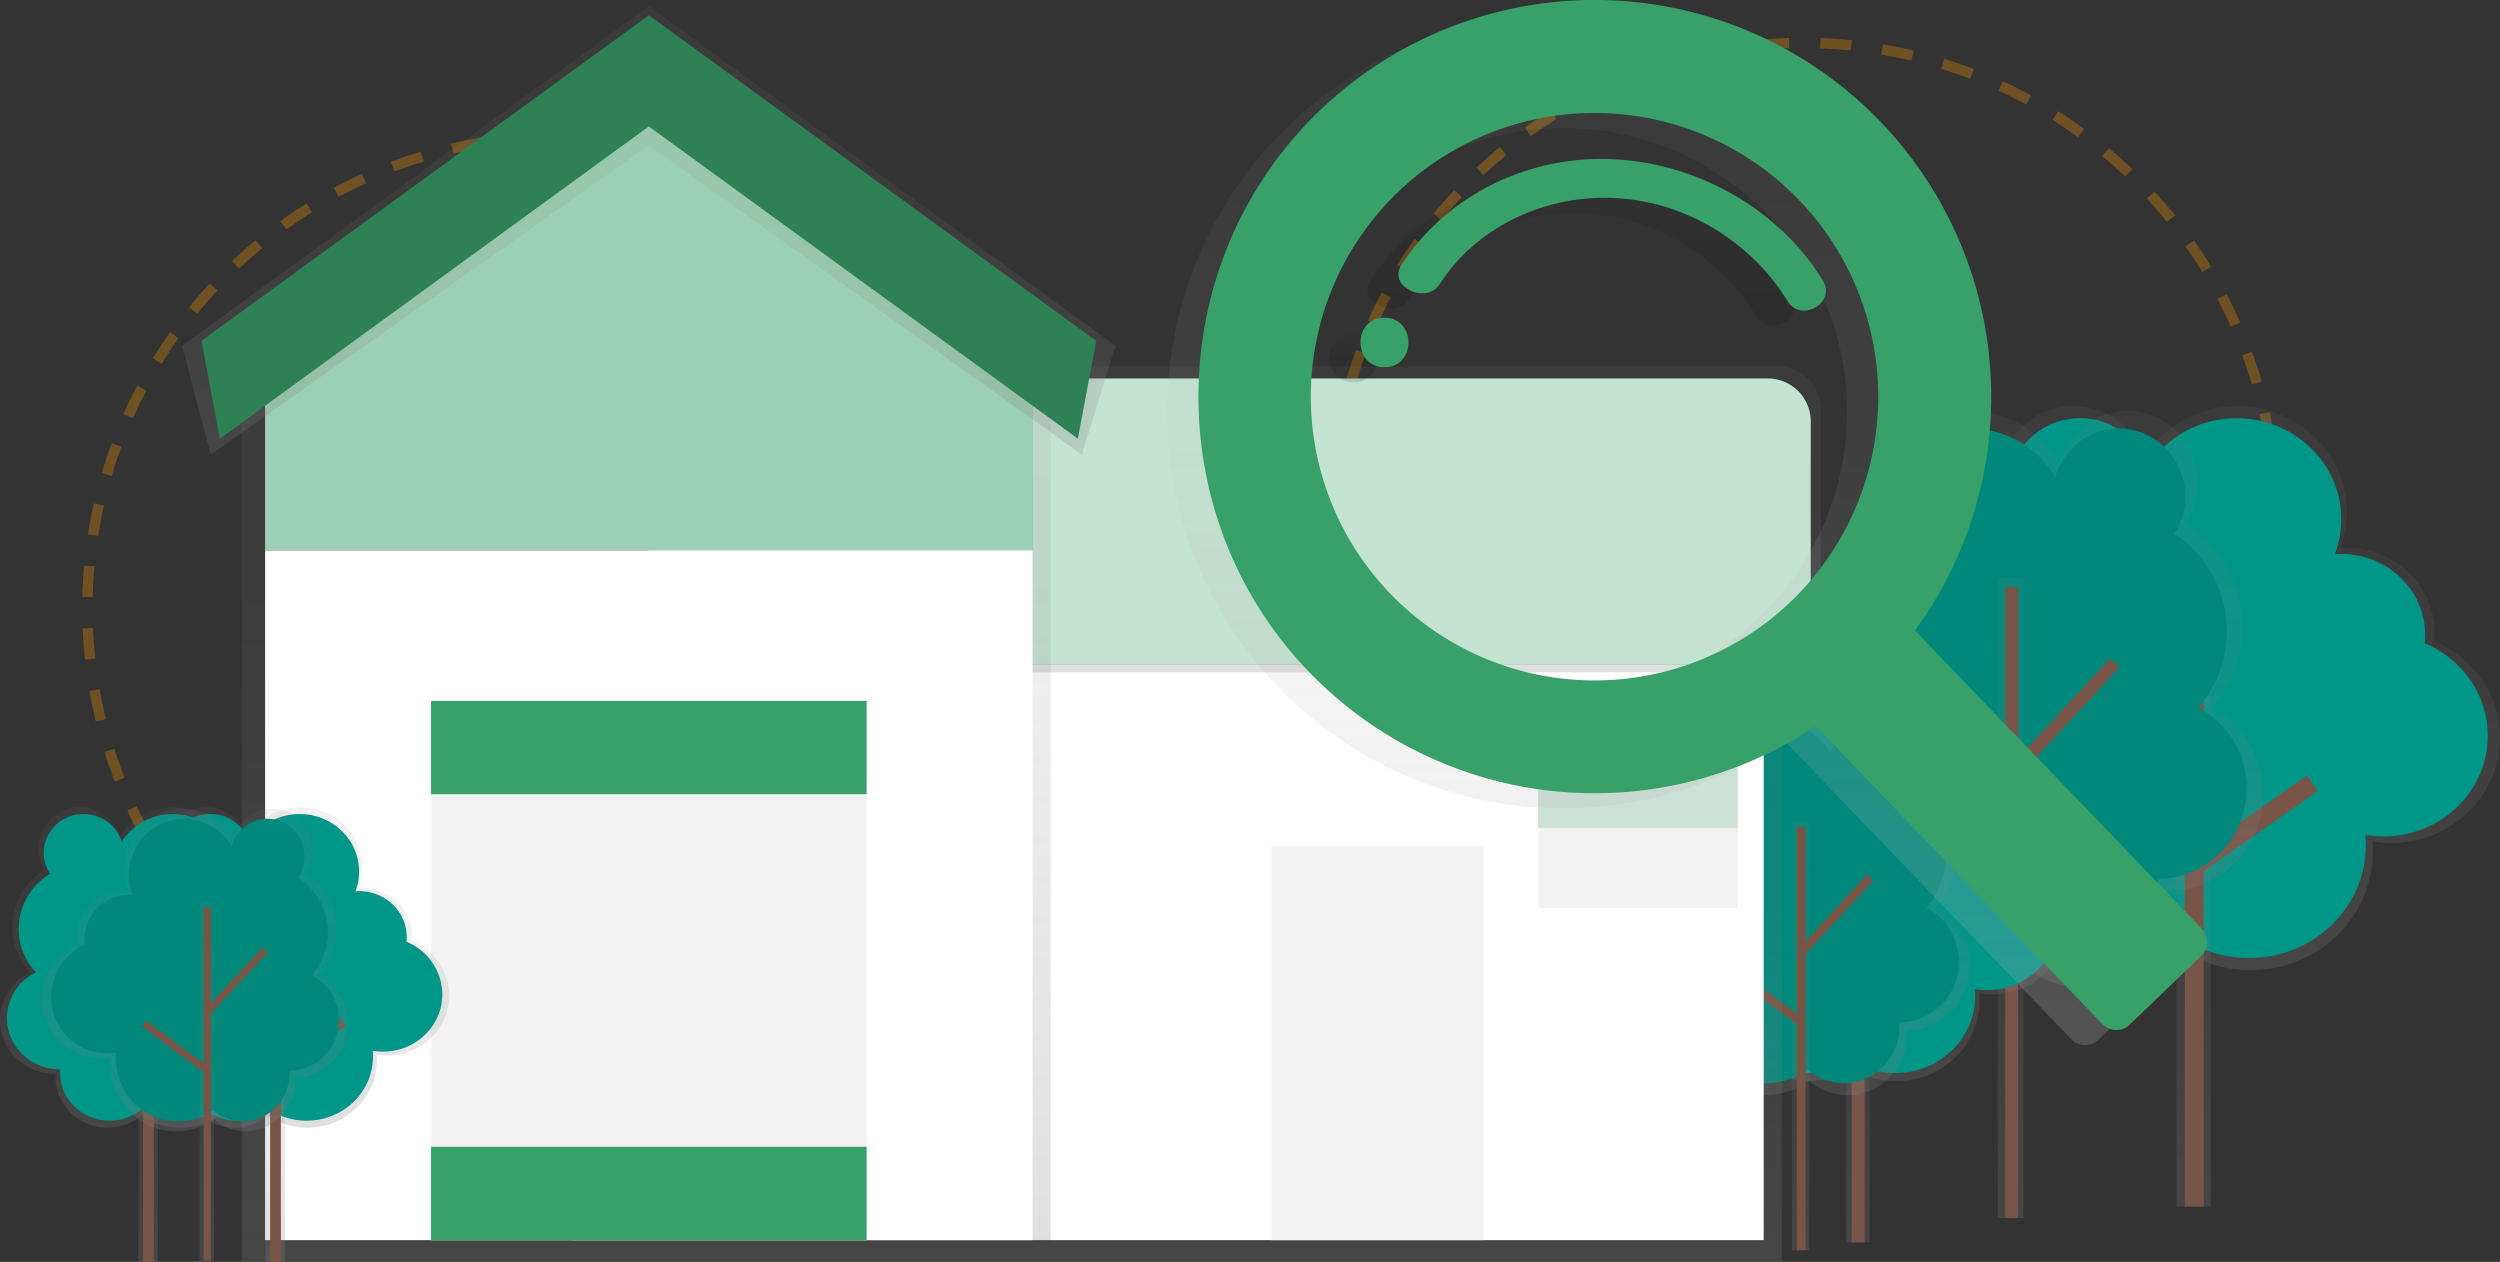 <svg id="3c305dcd-fc8d-4b55-a00e-82dc73cd93c6" data-name="Layer 1" xmlns="http://www.w3.org/2000/svg" xmlns:xlink="http://www.w3.org/1999/xlink" width="964.26" height="486.72" viewBox="0 0 964.26 486.72"><rect x="0" y="0" width="964.26" height="486.72" fill="#333333" stroke="none"/><defs><linearGradient id="78f90e6d-b24a-44d2-9f86-3fdf1c79ab28" x1="1001.2" y1="623.61" x2="1001.2" y2="406.11" gradientUnits="userSpaceOnUse"><stop offset="0" stop-color="gray" stop-opacity="0.25"/><stop offset="0.54" stop-color="gray" stop-opacity="0.12"/><stop offset="1" stop-color="gray" stop-opacity="0.1"/></linearGradient><linearGradient id="a2d5f515-de48-4f00-acad-c4726f878aac" x1="846.11" y1="465.37" x2="846.11" y2="223.13" xlink:href="#78f90e6d-b24a-44d2-9f86-3fdf1c79ab28"/><linearGradient id="70d1009e-dace-48dc-ab15-aedd5e3b03e6" x1="913.68" y1="630.19" x2="913.68" y2="407.89" xlink:href="#78f90e6d-b24a-44d2-9f86-3fdf1c79ab28"/><linearGradient id="9d354d98-a887-4f91-9102-a75a5431dd3b" x1="775.55" y1="469.82" x2="775.55" y2="223.04" xlink:href="#78f90e6d-b24a-44d2-9f86-3fdf1c79ab28"/><linearGradient id="ad5409f9-492b-4351-8333-b0e7b9fbef2b" x1="868.85" y1="666.48" x2="868.85" y2="518.27" xlink:href="#78f90e6d-b24a-44d2-9f86-3fdf1c79ab28"/><linearGradient id="bff858af-3bff-4656-bc49-4e0ce7b6f418" x1="716.56" y1="479.18" x2="716.56" y2="314.11" xlink:href="#78f90e6d-b24a-44d2-9f86-3fdf1c79ab28"/><linearGradient id="9646795a-0dc7-4a1c-aa48-1a0444241a64" x1="835.31" y1="671.87" x2="835.31" y2="522.66" xlink:href="#78f90e6d-b24a-44d2-9f86-3fdf1c79ab28"/><linearGradient id="e954bb2d-a63d-48e0-a08e-512ca674347f" x1="694.5" y1="482.21" x2="694.5" y2="316.57" xlink:href="#78f90e6d-b24a-44d2-9f86-3fdf1c79ab28"/><linearGradient id="d9f3a3cc-a090-4b27-9824-db9019e9fbdf" x1="546.26" y1="486.33" x2="546.26" y2="235.33" xlink:href="#78f90e6d-b24a-44d2-9f86-3fdf1c79ab28"/><linearGradient id="bebe624b-dd80-4bfd-b5fb-36f1f92addf2" x1="622.57" y1="508.79" x2="622.57" y2="390.79" xlink:href="#78f90e6d-b24a-44d2-9f86-3fdf1c79ab28"/><linearGradient id="a99917ae-4a89-472a-9152-7d4c890b2f20" x1="249.26" y1="486.33" x2="249.26" y2="13.33" xlink:href="#78f90e6d-b24a-44d2-9f86-3fdf1c79ab28"/><linearGradient id="3d13e601-7b74-41be-a4f6-2a2c5df3e3e7" x1="250.26" y1="175.33" x2="250.26" y2="2.37" xlink:href="#78f90e6d-b24a-44d2-9f86-3fdf1c79ab28"/><linearGradient id="1919e53f-dd67-48bc-94b3-535fb113a6c8" x1="257.43" y1="684.36" x2="257.43" y2="560.8" xlink:href="#78f90e6d-b24a-44d2-9f86-3fdf1c79ab28"/><linearGradient id="595c306e-168d-4085-ab46-670711e52ff5" x1="106.14" y1="486.72" x2="106.14" y2="349.11" xlink:href="#78f90e6d-b24a-44d2-9f86-3fdf1c79ab28"/><linearGradient id="c7fb197d-4001-483a-882b-f14ca460811a" x1="208.43" y1="684.36" x2="208.43" y2="560.8" xlink:href="#78f90e6d-b24a-44d2-9f86-3fdf1c79ab28"/><linearGradient id="6a841889-cb28-426a-925d-d1c1f8724da8" x1="57.14" y1="486.72" x2="57.14" y2="349.11" xlink:href="#78f90e6d-b24a-44d2-9f86-3fdf1c79ab28"/><linearGradient id="5c82545c-e5e3-4953-955f-bf0089f1e97a" x1="221.48" y1="685.85" x2="221.48" y2="561.46" xlink:href="#78f90e6d-b24a-44d2-9f86-3fdf1c79ab28"/><linearGradient id="53fdcf2b-8327-4d89-b36d-71a6ad642ea4" x1="79.75" y1="486.25" x2="79.75" y2="348.16" xlink:href="#78f90e6d-b24a-44d2-9f86-3fdf1c79ab28"/><linearGradient id="2fa7ee9e-16f3-4285-a1b9-f91a38b07546" x1="791.07" y1="652.6" x2="791.07" y2="255.28" gradientUnits="userSpaceOnUse"><stop offset="0" stop-color="#b3b3b3" stop-opacity="0.25"/><stop offset="0.54" stop-color="#b3b3b3" stop-opacity="0.1"/><stop offset="1" stop-color="#b3b3b3" stop-opacity="0.05"/></linearGradient><linearGradient id="1d6e68af-1823-4deb-b27c-c7781de2c421" x1="668.29" y1="396.98" x2="668.29" y2="377.85" gradientUnits="userSpaceOnUse"><stop offset="0" stop-opacity="0.12"/><stop offset="0.55" stop-opacity="0.09"/><stop offset="1" stop-opacity="0.02"/></linearGradient><linearGradient id="4b1a7092-3747-45a4-a541-b9b6a299c3dc" x1="756.12" y1="375.04" x2="756.12" y2="316.56" xlink:href="#1d6e68af-1823-4deb-b27c-c7781de2c421"/></defs><title>house searching</title><circle cx="215.7" cy="234.54" r="182" fill="none" stroke="#ff9800" stroke-miterlimit="10" stroke-width="4" stroke-dasharray="12" opacity="0.3"/><circle cx="695.7" cy="198.54" r="182" fill="none" stroke="#ff9800" stroke-miterlimit="10" stroke-width="4" stroke-dasharray="12" opacity="0.3"/><g id="ff8ee4b4-5abc-4927-bead-5d69132ee8f9" data-name="&lt;Group&gt;"><path d="M912.36,518.33a45,45,0,0,1-12.22-30.79,45.71,45.71,0,0,1,22.42-39.07,26.53,26.53,0,0,1-4.68-15c0-15.09,12.66-27.32,28.28-27.32a28.15,28.15,0,0,1,27.13,19.67,42.43,42.43,0,0,1,36.08-19.67c23.27,0,42.14,18.23,42.14,40.71a39.4,39.4,0,0,1-2.58,14.05c.85-.06,1.71-.13,2.58-.13,18.68,0,33.82,14.63,33.82,32.68a31.94,31.94,0,0,1-.17,3.3c14.94,6.22,25.4,20.57,25.4,37.28,0,22.41-18.8,40.58-42,40.58a43.65,43.65,0,0,1-7.27-.62c.12,1.35.2,2.72.2,4.1,0,25.15-21.1,45.54-47.13,45.54a48,48,0,0,1-26.84-8.11,35.78,35.78,0,0,1-22.79,8.11c-19.45,0-35.21-15.23-35.21-34,0-.81.07-1.61.13-2.41h-.13c-20.82,0-37.7-16.31-37.7-36.43A36.3,36.3,0,0,1,912.36,518.33Z" transform="translate(-146.3 -249.46)" fill="url(#78f90e6d-b24a-44d2-9f86-3fdf1c79ab28)"/></g><path id="c200c6c4-addf-434c-9e0f-5ce7230e9a19" data-name="&lt;Path&gt;" d="M916.17,518.18a43.1,43.1,0,0,1-11.69-29.47,43.75,43.75,0,0,1,21.46-37.4,25.39,25.39,0,0,1-4.48-14.39c0-14.44,12.12-26.15,27.07-26.15a27,27,0,0,1,26,18.82A40.62,40.62,0,0,1,1009,410.78c22.28,0,40.33,17.45,40.33,39a37.72,37.72,0,0,1-2.47,13.45c.82-.06,1.64-.12,2.47-.12,17.88,0,32.37,14,32.37,31.28a30.57,30.57,0,0,1-.17,3.16c14.3,6,24.31,19.69,24.31,35.68,0,21.45-18,38.84-40.2,38.84a41.78,41.78,0,0,1-7-.59c.12,1.29.19,2.6.19,3.92,0,24.07-20.2,43.58-45.11,43.58a46,46,0,0,1-25.69-7.76A34.25,34.25,0,0,1,966.3,619c-18.61,0-33.7-14.58-33.7-32.56,0-.78.06-1.54.12-2.31h-.12c-19.93,0-36.09-15.61-36.09-34.87A34.75,34.75,0,0,1,916.17,518.18Z" transform="translate(-146.3 -249.46)" fill="#009688"/><line id="4f2fbb80-d4ec-4696-8eab-975803e285fc" data-name="&lt;Path&gt;" x1="846.33" y1="223.13" x2="846.33" y2="465.37" fill="#795548"/><rect x="839.51" y="223.13" width="13.19" height="242.23" fill="url(#a2d5f515-de48-4f00-acad-c4726f878aac)"/><rect x="842.68" y="223.13" width="7.3" height="242.23" fill="#795548"/><line id="964f69dd-bb5e-4ecb-a4f0-6b0cfaf1e31d" data-name="&lt;Path&gt;" x1="847.07" y1="295.68" x2="803.81" y2="251.56" fill="#795548"/><rect x="968.09" y="492.19" width="7.3" height="61.79" transform="translate(-234.66 580.34) rotate(-44.43)" fill="#795548"/><line id="72c4e71e-02d3-4be2-bc6f-3754e61bbdeb" data-name="&lt;Path&gt;" x1="847.07" y1="333.6" x2="891.91" y2="302.14" fill="#795548"/><rect x="988.4" y="563.68" width="54.78" height="7.3" transform="translate(-287.88 436.96) rotate(-35.06)" fill="#795548"/><g id="09ddf46a-2bb3-497c-83d6-f7ff730d3d58" data-name="&lt;Group&gt;"><path d="M999.45,522.58a47.74,47.74,0,0,0-9.85-71.4,28.23,28.23,0,0,0,4.52-15.37c0-15.42-12.22-27.92-27.3-27.92a27.39,27.39,0,0,0-26.2,20.1,40.49,40.49,0,0,0-34.83-20.1c-22.47,0-40.69,18.63-40.69,41.61a42.37,42.37,0,0,0,2.49,14.36c-.82-.06-1.65-.13-2.49-.13-18,0-32.66,15-32.66,33.4,0,1.14.06,2.26.17,3.37a41.51,41.51,0,0,0-24.53,38.1c0,22.91,18.16,41.48,40.55,41.48a39.87,39.87,0,0,0,7-.63c-.12,1.38-.19,2.78-.19,4.19,0,25.7,20.37,46.54,45.51,46.54a44.59,44.59,0,0,0,25.91-8.29,33.4,33.4,0,0,0,22,8.29c18.78,0,34-15.57,34-34.77,0-.83-.07-1.65-.12-2.47h.12c20.11,0,36.4-16.67,36.4-37.23A37.32,37.32,0,0,0,999.45,522.58Z" transform="translate(-146.3 -249.46)" fill="url(#70d1009e-dace-48dc-ab15-aedd5e3b03e6)"/></g><path id="c2060184-c570-49c2-acda-2f80a9472e25" data-name="&lt;Path&gt;" d="M994.19,522.36a44.81,44.81,0,0,0-9.25-67,26.5,26.5,0,0,0,4.24-14.43c0-14.48-11.47-26.21-25.63-26.21A25.71,25.71,0,0,0,939,433.58a38,38,0,0,0-32.7-18.87c-21.09,0-38.19,17.49-38.19,39.06a39.77,39.77,0,0,0,2.34,13.48c-.77-.06-1.55-.12-2.34-.12-16.93,0-30.65,14-30.65,31.35,0,1.07.05,2.12.16,3.16a39,39,0,0,0-23,35.77c0,21.5,17,38.93,38.07,38.93a37.43,37.43,0,0,0,6.59-.59c-.11,1.3-.18,2.61-.18,3.93,0,24.13,19.12,43.68,42.71,43.68a41.85,41.85,0,0,0,24.32-7.78,31.35,31.35,0,0,0,20.65,7.78c17.62,0,31.91-14.61,31.91-32.64,0-.78-.06-1.55-.11-2.32h.11c18.87,0,34.17-15.65,34.17-34.95A35,35,0,0,0,994.19,522.36Z" transform="translate(-146.3 -249.46)" fill="#00897b"/><rect x="770.59" y="223.04" width="9.92" height="246.78" fill="url(#9d354d98-a887-4f91-9102-a75a5431dd3b)"/><rect x="773.41" y="226.51" width="4.99" height="243.31" fill="#795548"/><rect x="911.43" y="524.78" width="60.28" height="4.99" transform="translate(-231.37 610.35) rotate(-47.2)" fill="#795548"/><rect x="897.36" y="545.18" width="4.99" height="52.89" transform="translate(-241.86 703.78) rotate(-53.4)" fill="#795548"/><g id="db20f295-6229-40c0-b196-6bb997b23afd" data-name="&lt;Group&gt;"><path d="M808.31,594.74a30.69,30.69,0,0,1-8.32-21,31.15,31.15,0,0,1,15.28-26.62,18.08,18.08,0,0,1-3.19-10.25c0-10.28,8.63-18.62,19.27-18.62a19.19,19.19,0,0,1,18.49,13.4,28.92,28.92,0,0,1,24.59-13.4c15.86,0,28.72,12.42,28.72,27.74a26.85,26.85,0,0,1-1.76,9.58c.58,0,1.16-.09,1.76-.09,12.73,0,23,10,23,22.27a21.77,21.77,0,0,1-.12,2.25,27.65,27.65,0,0,1,17.31,25.41c0,15.27-12.81,27.65-28.62,27.65a29.75,29.75,0,0,1-5-.42c.09.92.14,1.85.14,2.79,0,17.14-14.38,31-32.12,31A32.74,32.74,0,0,1,859.53,661,24.38,24.38,0,0,1,844,666.48c-13.25,0-24-10.38-24-23.18,0-.56,0-1.1.09-1.64H820c-14.19,0-25.69-11.11-25.69-24.82A24.74,24.74,0,0,1,808.31,594.74Z" transform="translate(-146.3 -249.46)" fill="url(#ad5409f9-492b-4351-8333-b0e7b9fbef2b)"/></g><path id="3f6c00ca-74d6-4e4e-a4d6-8f160f37aa24" data-name="&lt;Path&gt;" d="M810.9,594.64a29.37,29.37,0,0,1-8-20.08,29.81,29.81,0,0,1,14.63-25.48,17.3,17.3,0,0,1-3.05-9.81c0-9.84,8.26-17.82,18.44-17.82a18.36,18.36,0,0,1,17.7,12.83,27.68,27.68,0,0,1,23.53-12.83c15.18,0,27.49,11.89,27.49,26.56a25.7,25.7,0,0,1-1.68,9.17c.56,0,1.11-.08,1.68-.08,12.18,0,22.06,9.54,22.06,21.31a20.83,20.83,0,0,1-.11,2.15,26.47,26.47,0,0,1,16.57,24.32c0,14.62-12.27,26.47-27.4,26.47a28.47,28.47,0,0,1-4.74-.4c.08.88.13,1.77.13,2.67,0,16.4-13.76,29.7-30.74,29.7a31.34,31.34,0,0,1-17.5-5.29,23.34,23.34,0,0,1-14.86,5.29c-12.68,0-23-9.93-23-22.19,0-.53,0-1.05.08-1.57h-.08c-13.58,0-24.59-10.64-24.59-23.76A23.68,23.68,0,0,1,810.9,594.64Z" transform="translate(-146.3 -249.46)" fill="#009688"/><line id="8a7e076a-6ecd-440d-86c8-bd2eb9f9fc08" data-name="&lt;Path&gt;" x1="716.71" y1="314.11" x2="716.71" y2="479.18" fill="#795548"/><rect x="712.06" y="314.11" width="8.99" height="165.07" fill="url(#bff858af-3bff-4656-bc49-4e0ce7b6f418)"/><rect x="714.22" y="314.11" width="4.97" height="165.07" fill="#795548"/><line id="cd90862a-73c1-467f-8a8f-23aaf7962413" data-name="&lt;Path&gt;" x1="717.21" y1="363.55" x2="687.74" y2="333.48" fill="#795548"/><rect x="846.29" y="576.92" width="4.97" height="42.1" transform="translate(-322.25 515.67) rotate(-44.43)" fill="#795548"/><line id="f406e355-8aa2-4ce0-9f47-8fc27dbb63cd" data-name="&lt;Path&gt;" x1="717.21" y1="389.39" x2="747.77" y2="367.95" fill="#795548"/><rect x="860.13" y="625.64" width="37.33" height="4.97" transform="translate(-347.66 369.3) rotate(-35.06)" fill="#795548"/><g id="af04bae7-87e5-447e-b22a-307a28405780" data-name="&lt;Group&gt;"><path d="M892.88,599.64a32,32,0,0,0-6.61-47.92,19,19,0,0,0,3-10.32,18.28,18.28,0,0,0-35.91-5.25A27.18,27.18,0,0,0,830,522.66c-15.08,0-27.31,12.5-27.31,27.93a28.44,28.44,0,0,0,1.67,9.64c-.55,0-1.11-.09-1.67-.09a22.17,22.17,0,0,0-21.92,22.42c0,.76,0,1.52.11,2.26a27.86,27.86,0,0,0-16.46,25.58c0,15.37,12.19,27.84,27.22,27.84a26.76,26.76,0,0,0,4.71-.42c-.08.93-.13,1.86-.13,2.81,0,17.25,13.68,31.24,30.54,31.24a29.93,29.93,0,0,0,17.39-5.56,22.42,22.42,0,0,0,14.77,5.56,23.08,23.08,0,0,0,22.82-23.34c0-.56,0-1.11-.08-1.66h.08c13.5,0,24.44-11.19,24.44-25A25.05,25.05,0,0,0,892.88,599.64Z" transform="translate(-146.3 -249.46)" fill="url(#9646795a-0dc7-4a1c-aa48-1a0444241a64)"/></g><path id="e5433075-9388-42ed-900f-702a5a1be897" data-name="&lt;Path&gt;" d="M889.35,599.5a30.08,30.08,0,0,0-6.21-45,17.79,17.79,0,0,0,2.85-9.68,17.16,17.16,0,0,0-33.71-4.93,25.51,25.51,0,0,0-21.95-12.66c-14.16,0-25.63,11.74-25.63,26.22a26.69,26.69,0,0,0,1.57,9.05c-.52,0-1-.08-1.57-.08a20.81,20.81,0,0,0-20.57,21c0,.72,0,1.43.1,2.12a26.15,26.15,0,0,0-15.45,24c0,14.43,11.44,26.13,25.55,26.13a25.12,25.12,0,0,0,4.42-.4c-.08.87-.12,1.75-.12,2.64,0,16.19,12.84,29.32,28.67,29.32a28.09,28.09,0,0,0,16.33-5.22,21,21,0,0,0,13.86,5.22,21.67,21.67,0,0,0,21.42-21.9c0-.52,0-1-.08-1.55h.08a23.2,23.2,0,0,0,22.94-23.46A23.51,23.51,0,0,0,889.35,599.5Z" transform="translate(-146.3 -249.46)" fill="#00897b"/><rect x="691.17" y="316.57" width="6.66" height="165.64" fill="url(#e954bb2d-a63d-48e0-a08e-512ca674347f)"/><rect x="693.06" y="318.9" width="3.35" height="163.31" fill="#795548"/><rect x="833.8" y="601.12" width="40.46" height="3.35" transform="translate(-314.84 570.34) rotate(-47.2)" fill="#795548"/><rect x="824.36" y="614.81" width="3.35" height="35.5" transform="translate(-320.6 669.12) rotate(-53.4)" fill="#795548"/><rect x="405.26" y="235.33" width="282" height="251" fill="url(#d9f3a3cc-a090-4b27-9824-db9019e9fbdf)"/><rect x="220.26" y="235.33" width="460" height="243" fill="#fff"/><path d="M848.57,508.79h-452v-118h435.5a16.5,16.5,0,0,1,16.5,16.5Z" transform="translate(-146.3 -249.46)" fill="url(#bebe624b-dd80-4bfd-b5fb-36f1f92addf2)"/><path d="M250.26,146H681.88a16.5,16.5,0,0,1,16.5,16.5v93.79a0,0,0,0,1,0,0H250.26a0,0,0,0,1,0,0V146A0,0,0,0,1,250.26,146Z" fill="#38a169"/><path d="M250.26,146H681.88a16.5,16.5,0,0,1,16.5,16.5v93.79a0,0,0,0,1,0,0H250.26a0,0,0,0,1,0,0V146A0,0,0,0,1,250.26,146Z" fill="#fff" opacity="0.7"/><polygon points="249.26 13.32 93.26 123.18 93.26 215.75 93.26 486.32 405.26 486.32 405.26 215.75 405.26 123.18 249.26 13.32" fill="url(#a99917ae-4a89-472a-9152-7d4c890b2f20)"/><polygon points="398.26 121.33 250.26 13.32 102.26 121.33 102.26 212.32 398.26 212.32 398.26 121.33" fill="#38a169"/><polygon points="398.26 121.33 250.26 13.32 102.26 121.33 102.26 212.32 398.26 212.32 398.26 121.33" fill="#fff" opacity="0.5"/><rect x="102.26" y="212.33" width="296" height="266" fill="#fff"/><polygon points="417.26 175.32 250.26 56.07 81.26 175.32 70.26 133.38 250.26 2.37 430.26 133.38 417.26 175.32" fill="url(#3d13e601-7b74-41be-a4f6-2a2c5df3e3e7)"/><polygon points="415.73 169.18 250.26 48.75 84.8 169.18 77.73 131.47 250.26 5.91 422.8 131.47 415.73 169.18" fill="#38a169"/><polygon points="415.73 169.18 250.26 48.75 84.8 169.18 77.73 131.47 250.26 5.91 422.8 131.47 415.73 169.18" opacity="0.2"/><rect x="166.26" y="270.33" width="168" height="208" fill="#f2f2f2"/><rect x="166.26" y="270.33" width="168" height="36" fill="#38a169"/><rect x="166.26" y="442.33" width="168" height="36" fill="#38a169"/><path d="M677.9,653a1.5,1.5,0,0,0,0-3,1.5,1.5,0,0,0,0,3Z" transform="translate(-146.3 -249.46)" fill="lime"/><rect x="490.26" y="326.33" width="82" height="152" fill="#f2f2f2"/><rect x="593.26" y="294.33" width="77" height="56" fill="#f2f2f2"/><rect x="593.26" y="294.33" width="77" height="25" fill="#38a169" opacity="0.2"/><g id="47cb54cf-6c9b-4864-bf0d-76585f8d162f" data-name="&lt;Group&gt;"><path d="M207,624.55A25.58,25.58,0,0,1,200,607.06a26,26,0,0,1,12.74-22.19,15.07,15.07,0,0,1-2.66-8.54,15.8,15.8,0,0,1,16.06-15.52A16,16,0,0,1,241.58,572a24.11,24.11,0,0,1,20.5-11.17c13.22,0,23.94,10.36,23.94,23.13a22.39,22.39,0,0,1-1.47,8c.49,0,1-.07,1.47-.07,10.61,0,19.21,8.31,19.21,18.56a18.15,18.15,0,0,1-.1,1.87,23.05,23.05,0,0,1,14.43,21.18c0,12.73-10.68,23.05-23.86,23.05a24.8,24.8,0,0,1-4.13-.35c.07.77.11,1.54.11,2.33,0,14.29-12,25.87-26.77,25.87a27.29,27.29,0,0,1-15.25-4.61,20.33,20.33,0,0,1-12.95,4.61c-11,0-20-8.65-20-19.33,0-.46,0-.92.07-1.37h-.07c-11.83,0-21.42-9.27-21.42-20.69A20.62,20.62,0,0,1,207,624.55Z" transform="translate(-146.3 -249.46)" fill="url(#1919e53f-dd67-48bc-94b3-535fb113a6c8)"/></g><path id="3ed80c62-65f0-4ea6-94fa-12b45cf1e111" data-name="&lt;Path&gt;" d="M209.13,624.47a24.49,24.49,0,0,1-6.64-16.74,24.85,24.85,0,0,1,12.19-21.24,14.42,14.42,0,0,1-2.54-8.18,15.12,15.12,0,0,1,15.38-14.86,15.31,15.31,0,0,1,14.75,10.69,23.07,23.07,0,0,1,19.62-10.69c12.65,0,22.91,9.91,22.91,22.14a21.43,21.43,0,0,1-1.4,7.64c.46,0,.93-.07,1.4-.07,10.16,0,18.39,8,18.39,17.77a17.37,17.37,0,0,1-.09,1.79A22.07,22.07,0,0,1,316.9,633c0,12.19-10.22,22.07-22.84,22.07a23.73,23.73,0,0,1-4-.34c.07.73.11,1.48.11,2.23,0,13.67-11.47,24.76-25.63,24.76A26.12,26.12,0,0,1,250,677.3a19.45,19.45,0,0,1-12.39,4.41c-10.57,0-19.14-8.28-19.14-18.5,0-.44,0-.88.07-1.31h-.07c-11.32,0-20.5-8.87-20.5-19.81A19.74,19.74,0,0,1,209.13,624.47Z" transform="translate(-146.3 -249.46)" fill="#009688"/><line id="b49a21fb-81f1-4431-9ecd-ca46c91409d2" data-name="&lt;Path&gt;" x1="106.27" y1="349.11" x2="106.27" y2="486.72" fill="#795548"/><rect x="102.39" y="349.11" width="7.5" height="137.61" fill="url(#595c306e-168d-4085-ab46-670711e52ff5)"/><rect x="104.19" y="349.11" width="4.14" height="137.61" fill="#795548"/><line id="46369620-a42d-4543-9046-c39c6dd80f7a" data-name="&lt;Path&gt;" x1="106.69" y1="390.32" x2="82.11" y2="365.25" fill="#795548"/><rect x="238.63" y="609.7" width="4.14" height="35.1" transform="translate(-516.59 98.36) rotate(-44.43)" fill="#795548"/><line id="062fca71-ec11-4619-a966-9015ca52f87c" data-name="&lt;Path&gt;" x1="106.69" y1="411.86" x2="132.16" y2="393.99" fill="#795548"/><rect x="250.16" y="650.31" width="31.12" height="4.14" transform="translate(-472.83 21.54) rotate(-35.06)" fill="#795548"/><g id="a27ca12e-65b6-46c0-899b-83e3c1e240bd" data-name="&lt;Group&gt;"><path d="M158,624.55A25.58,25.58,0,0,1,151,607.06a26,26,0,0,1,12.74-22.19,15.07,15.07,0,0,1-2.66-8.54,15.8,15.8,0,0,1,16.06-15.52A16,16,0,0,1,192.58,572a24.11,24.11,0,0,1,20.5-11.17c13.22,0,23.94,10.36,23.94,23.13a22.39,22.39,0,0,1-1.47,8c.49,0,1-.07,1.47-.07,10.61,0,19.21,8.31,19.21,18.56a18.15,18.15,0,0,1-.1,1.87,23.05,23.05,0,0,1,14.43,21.18c0,12.73-10.68,23.05-23.86,23.05a24.8,24.8,0,0,1-4.13-.35c.07.77.11,1.54.11,2.33,0,14.29-12,25.87-26.77,25.87a27.29,27.29,0,0,1-15.25-4.61,20.33,20.33,0,0,1-12.95,4.61c-11,0-20-8.65-20-19.33,0-.46,0-.92.07-1.37h-.07c-11.83,0-21.42-9.27-21.42-20.69A20.62,20.62,0,0,1,158,624.55Z" transform="translate(-146.3 -249.46)" fill="url(#c7fb197d-4001-483a-882b-f14ca460811a)"/></g><path id="685c56b8-497f-4668-a7ee-09f5fbc3598c" data-name="&lt;Path&gt;" d="M160.13,624.47a24.49,24.49,0,0,1-6.64-16.74,24.85,24.85,0,0,1,12.19-21.24,14.42,14.42,0,0,1-2.54-8.18,15.12,15.12,0,0,1,15.38-14.86,15.31,15.31,0,0,1,14.75,10.69,23.07,23.07,0,0,1,19.62-10.69c12.65,0,22.91,9.91,22.91,22.14a21.43,21.43,0,0,1-1.4,7.64c.46,0,.93-.07,1.4-.07,10.16,0,18.39,8,18.39,17.77a17.37,17.37,0,0,1-.09,1.79A22.07,22.07,0,0,1,267.9,633c0,12.19-10.22,22.07-22.84,22.07a23.73,23.73,0,0,1-4-.34c.07.73.11,1.48.11,2.23,0,13.67-11.47,24.76-25.63,24.76A26.12,26.12,0,0,1,201,677.3a19.45,19.45,0,0,1-12.39,4.41c-10.57,0-19.14-8.28-19.14-18.5,0-.44,0-.88.07-1.31h-.07c-11.32,0-20.5-8.87-20.5-19.81A19.74,19.74,0,0,1,160.13,624.47Z" transform="translate(-146.3 -249.46)" fill="#009688"/><line id="6da80e84-a8c0-407e-a753-005b95fbf056" data-name="&lt;Path&gt;" x1="57.27" y1="349.11" x2="57.27" y2="486.72" fill="#795548"/><rect x="53.39" y="349.11" width="7.5" height="137.61" fill="url(#6a841889-cb28-426a-925d-d1c1f8724da8)"/><rect x="55.19" y="349.11" width="4.14" height="137.61" fill="#795548"/><line id="956986cd-9b04-40a5-a6ac-3e412b0f623a" data-name="&lt;Path&gt;" x1="57.69" y1="390.32" x2="33.11" y2="365.25" fill="#795548"/><rect x="189.63" y="609.7" width="4.14" height="35.1" transform="translate(-530.59 64.06) rotate(-44.43)" fill="#795548"/><line id="52f85bb0-cc07-4469-ba3e-635298721117" data-name="&lt;Path&gt;" x1="57.69" y1="411.86" x2="83.16" y2="393.99" fill="#795548"/><rect x="201.16" y="650.31" width="31.12" height="4.14" transform="translate(-481.72 -6.6) rotate(-35.06)" fill="#795548"/><g id="2b13a509-cfb1-48b6-9a8a-884e17259990" data-name="&lt;Group&gt;"><path d="M269.47,625.64a26.71,26.71,0,0,0-5.51-40,15.8,15.8,0,0,0,2.53-8.6,15.24,15.24,0,0,0-29.94-4.38,22.66,22.66,0,0,0-19.49-11.25,23,23,0,0,0-22.77,23.28,23.71,23.71,0,0,0,1.39,8c-.46,0-.92-.07-1.39-.07A18.48,18.48,0,0,0,176,611.4c0,.64,0,1.27.09,1.89a23.23,23.23,0,0,0-13.72,21.32,23,23,0,0,0,22.69,23.21,22.31,22.31,0,0,0,3.93-.35c-.07.77-.11,1.55-.11,2.34,0,14.38,11.4,26,25.46,26a25,25,0,0,0,14.5-4.64,18.69,18.69,0,0,0,12.31,4.64,19.24,19.24,0,0,0,19-19.45c0-.47,0-.92-.07-1.38h.07a20.61,20.61,0,0,0,20.37-20.83A20.88,20.88,0,0,0,269.47,625.64Z" transform="translate(-146.3 -249.46)" fill="url(#5c82545c-e5e3-4953-955f-bf0089f1e97a)"/></g><path id="ffc97756-bf62-44e2-b6c0-20f8128ede8f" data-name="&lt;Path&gt;" d="M266.53,625.52a25.07,25.07,0,0,0-5.18-37.5,14.83,14.83,0,0,0,2.37-8.07,14.3,14.3,0,0,0-28.1-4.11,21.27,21.27,0,0,0-18.3-10.56A21.62,21.62,0,0,0,196,587.14a22.25,22.25,0,0,0,1.31,7.54c-.43,0-.87-.07-1.31-.07a17.35,17.35,0,0,0-17.15,17.54c0,.6,0,1.19.09,1.77a21.8,21.8,0,0,0-12.88,20,21.55,21.55,0,0,0,21.3,21.78,20.94,20.94,0,0,0,3.69-.33c-.06.73-.1,1.46-.1,2.2,0,13.5,10.7,24.44,23.9,24.44a23.42,23.42,0,0,0,13.61-4.35A17.54,17.54,0,0,0,240,682a18.06,18.06,0,0,0,17.86-18.26c0-.44,0-.87-.06-1.3h.06a19.34,19.34,0,0,0,19.12-19.56A19.6,19.6,0,0,0,266.53,625.52Z" transform="translate(-146.3 -249.46)" fill="#00897b"/><rect x="76.97" y="348.16" width="5.55" height="138.09" fill="url(#53fdcf2b-8327-4d89-b36d-71a6ad642ea4)"/><rect x="78.55" y="350.1" width="2.79" height="136.15" fill="#795548"/><rect x="220.22" y="626.87" width="33.73" height="2.79" transform="translate(-531.27 125.85) rotate(-47.2)" fill="#795548"/><rect x="212.35" y="638.29" width="2.79" height="29.6" transform="translate(-584.31 185.84) rotate(-53.4)" fill="#795548"/><path d="M859.63,302.24a153,153,0,0,0-219-1.65c-57.91,58.38-58.89,153.43-2.25,213A153,153,0,0,0,834.6,535.28l110.6,115a7.44,7.44,0,0,0,10.53.21L983.28,624a7.44,7.44,0,0,0,.21-10.53l-110.6-115A153,153,0,0,0,859.63,302.24ZM825.18,487.16a109.43,109.43,0,1,1,3-154.73A109.43,109.43,0,0,1,825.18,487.16Z" transform="translate(-146.3 -249.46)" fill="url(#2fa7ee9e-16f3-4285-a1b9-f91a38b07546)"/><path d="M668.29,377.85c-12.31,0-12.33,19.12,0,19.12S680.61,377.85,668.29,377.85Z" transform="translate(-146.3 -249.46)" fill="url(#1d6e68af-1823-4deb-b27c-c7781de2c421)"/><path d="M754.07,316.59c-33.12-.75-63.27,15.87-79.29,41-5.23,8.18,9.62,15.41,14.82,7.27,13.27-20.77,38.49-34,65.74-33.27,28.58.72,54.59,17.07,68.36,39.76,5.23,8.61,18.91.78,13.72-7.78C820.71,336,788.29,317.36,754.07,316.59Z" transform="translate(-146.3 -249.46)" fill="url(#4b1a7092-3747-45a4-a541-b9b6a299c3dc)"/><path d="M871.63,296.42a153,153,0,0,0-219-1.65c-57.91,58.38-58.89,153.43-2.25,213A153,153,0,0,0,846.6,529.46l110.6,115a7.44,7.44,0,0,0,10.53.21l27.56-26.5a7.44,7.44,0,0,0,.21-10.53l-110.6-115A153,153,0,0,0,871.63,296.42ZM837.18,481.34a109.43,109.43,0,1,1,3-154.73A109.43,109.43,0,0,1,837.18,481.34Z" transform="translate(-146.3 -249.46)" fill="#38a169"/><path d="M680.29,372c-12.31,0-12.33,19.12,0,19.12S692.61,372,680.29,372Z" transform="translate(-146.3 -249.46)" fill="#38a169"/><path d="M766.07,310.77c-33.12-.75-63.27,15.87-79.29,41-5.23,8.18,9.62,15.41,14.82,7.27,13.27-20.77,38.49-34,65.74-33.27,28.58.72,54.59,17.07,68.36,39.76,5.23,8.61,18.91.78,13.72-7.78C832.71,330.2,800.29,311.55,766.07,310.77Z" transform="translate(-146.3 -249.46)" fill="#38a169"/></svg>